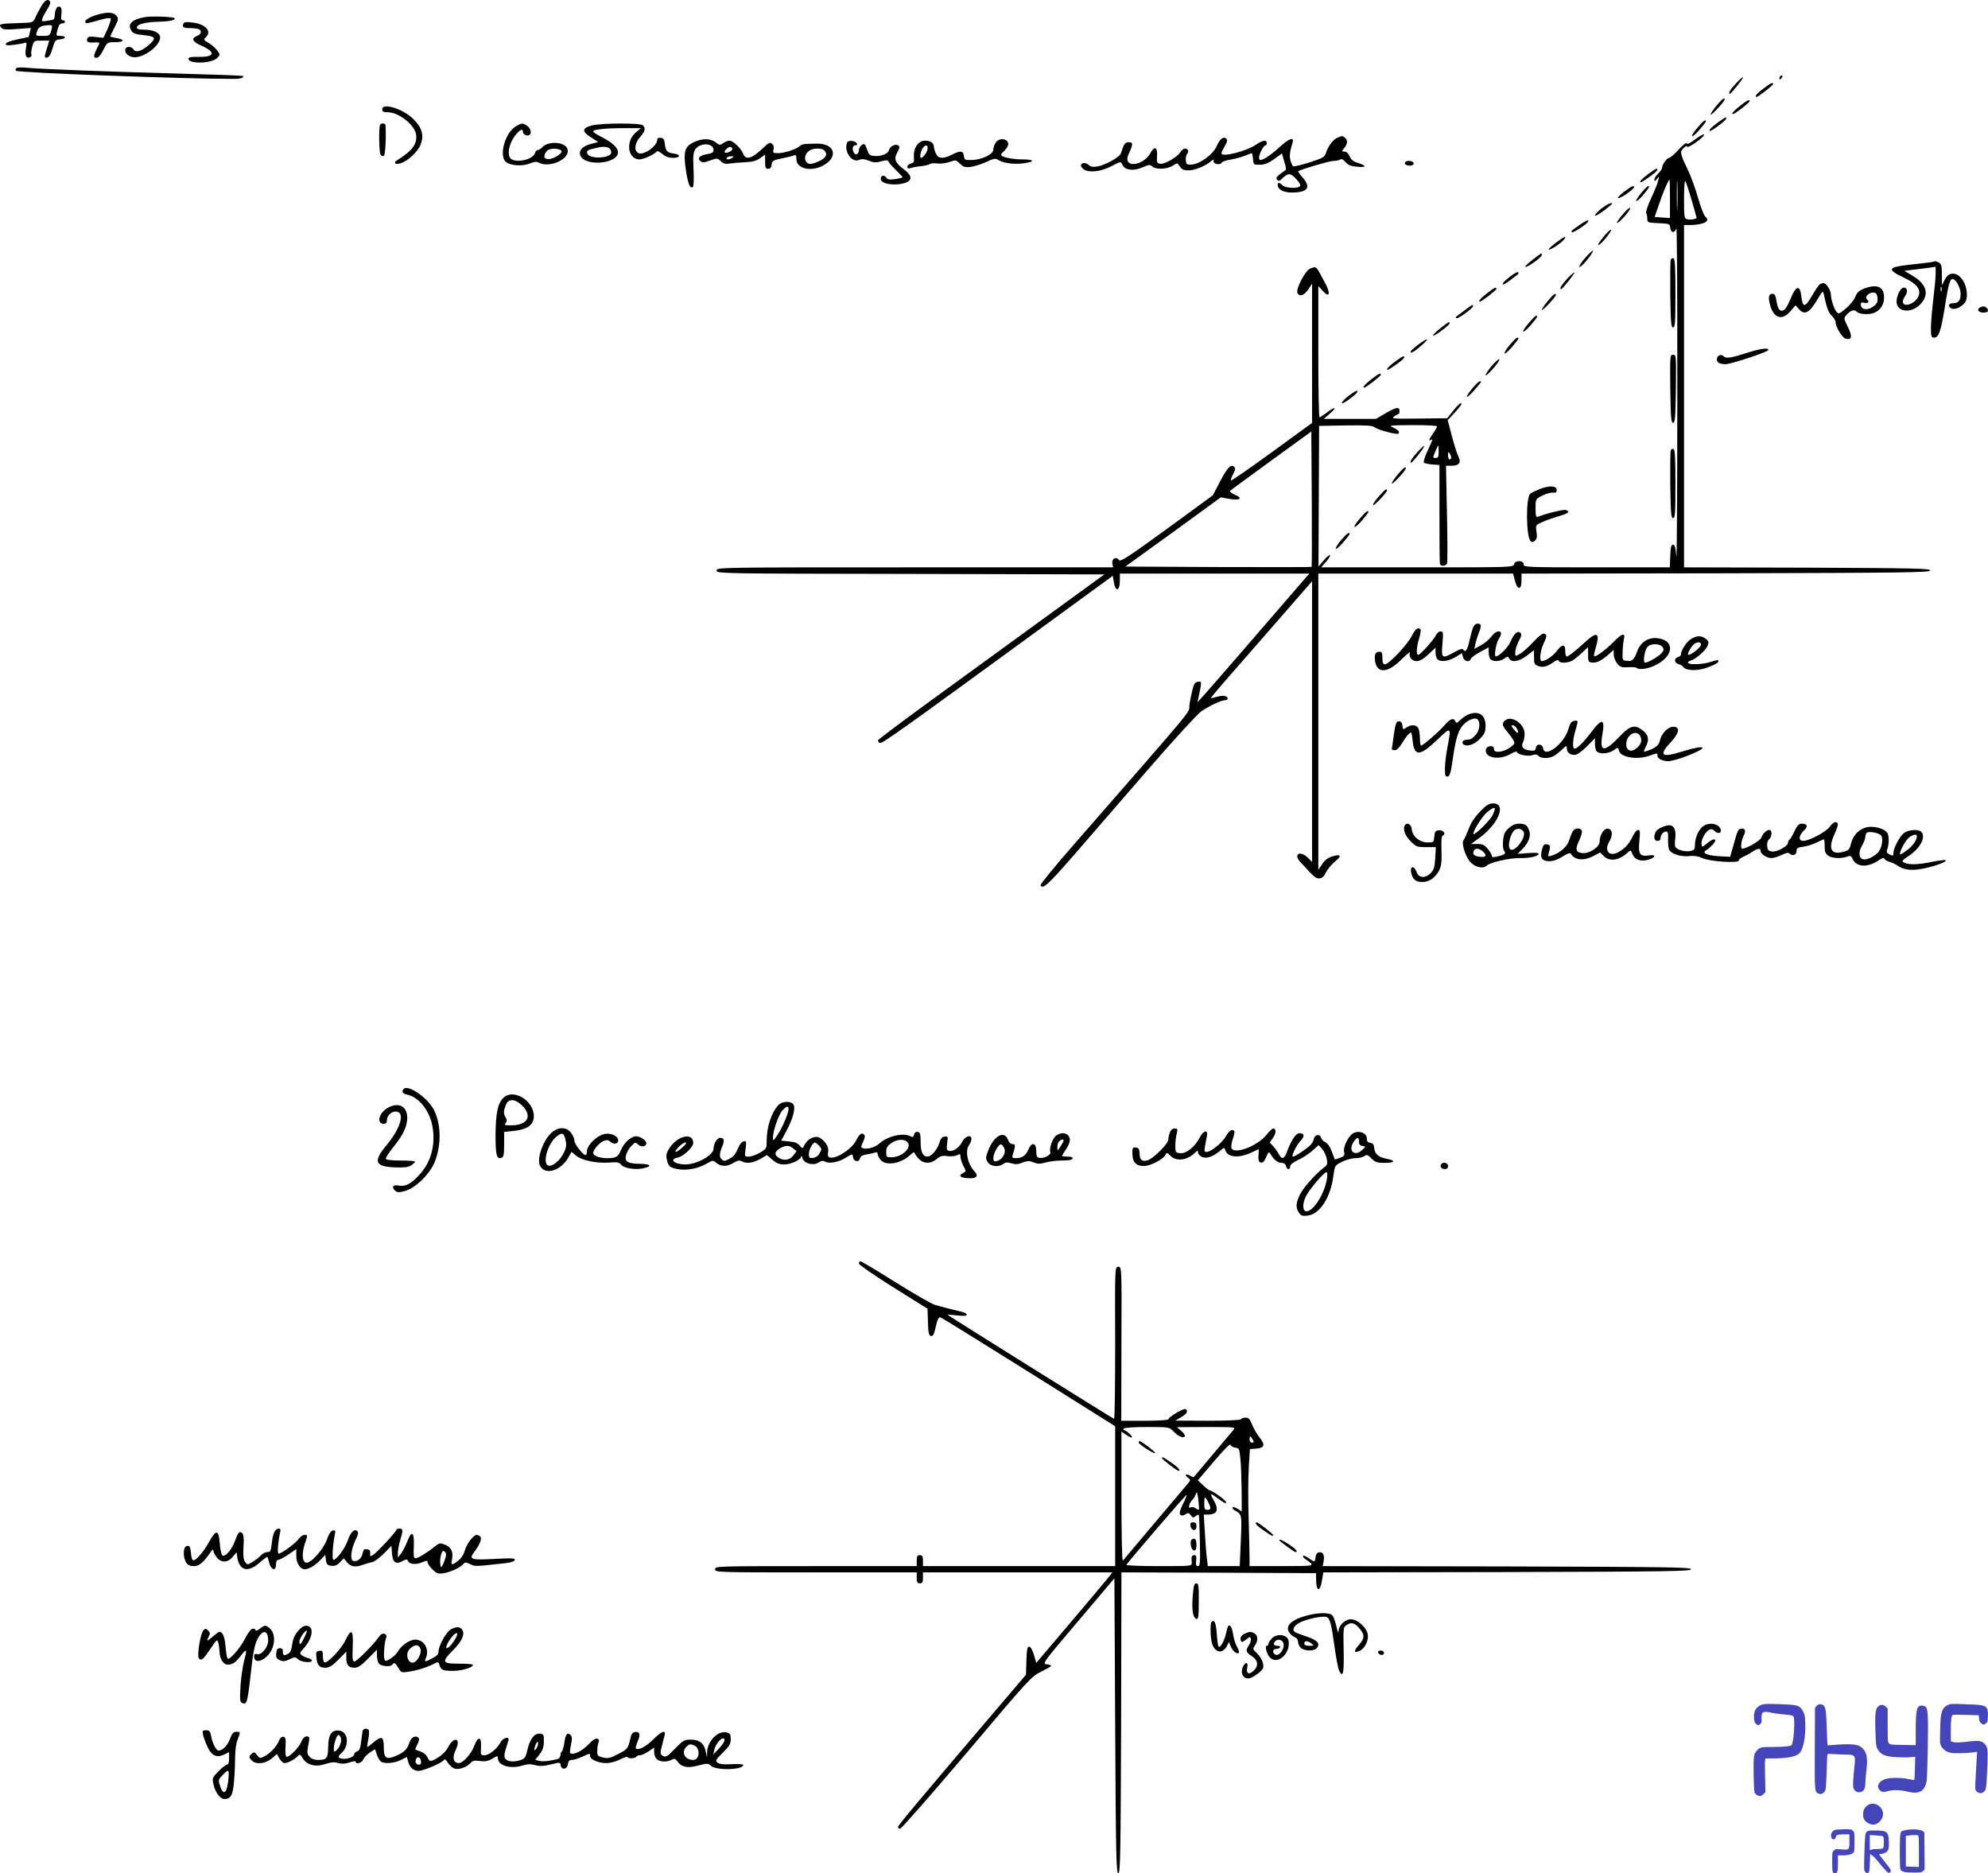 <svg xmlns="http://www.w3.org/2000/svg" version="1.0" width="1272.1pt" height="1198.486pt" viewBox="0 0 1272.1 1198.486" preserveAspectRatio="xMidYMid meet">
<g transform="translate(-53.407,1260.986) scale(0.1,-0.1)" fill="#000000" stroke="none">
<path d="M797 12568 c-14 -24 -31 -56 -38 -73 -14 -30 -14 -30 -109 -33 -115 -3 -127 -6 -109 -28 11 -14 27 -15 102 -10 l89 7 -7 -28 c-3 -15 -7 -29 -8 -30 -1 0 -33 -7 -71 -15 -40 -8 -71 -19 -74 -27 -4 -11 6 -13 51 -8 30 4 62 9 70 13 12 4 13 -2 7 -35 -8 -46 1 -67 25 -58 9 4 14 11 10 17 -3 5 -1 28 5 50 11 40 11 40 60 40 l49 0 -14 -47 c-19 -61 -19 -65 2 -61 11 2 23 22 33 58 15 51 18 55 48 58 40 4 42 22 3 22 -29 0 -29 0 -19 40 8 29 16 40 29 40 11 0 19 5 19 10 0 6 -6 10 -14 10 -11 0 -13 10 -9 39 3 24 1 41 -7 46 -17 11 -32 -9 -35 -45 -3 -38 -1 -36 -48 -43 -36 -6 -38 -5 -31 16 4 12 18 38 31 59 14 20 22 42 18 47 -13 22 -35 10 -58 -31z m67 -145 c-10 -42 -12 -43 -59 -43 -44 0 -44 0 -34 29 10 29 25 37 77 40 20 1 22 -2 16 -26z"/>
<path d="M1185 12523 c-53 -11 -105 -36 -105 -50 0 -17 2 -16 100 11 30 9 57 13 62 8 4 -4 -5 -33 -19 -66 l-27 -58 -48 5 c-38 5 -50 3 -55 -9 -8 -22 3 -28 42 -26 19 2 35 0 35 -3 0 -3 -9 -23 -20 -44 -10 -21 -16 -41 -13 -45 16 -16 35 -2 58 44 25 50 25 50 75 50 60 0 66 17 10 26 -22 4 -40 8 -40 11 0 2 11 26 25 53 29 58 30 64 9 84 -15 15 -46 19 -89 9z"/>
<path d="M1459 12500 c-81 -14 -111 -45 -85 -86 12 -18 28 -24 81 -29 76 -8 81 -19 30 -64 -45 -39 -84 -50 -97 -27 -11 19 -44 21 -51 4 -8 -22 12 -46 43 -53 66 -15 189 77 178 132 -5 25 -46 43 -100 43 -35 0 -48 4 -48 14 0 21 55 35 142 37 70 2 110 11 98 23 -10 9 -147 14 -191 6z"/>
<path d="M1707 12457 c-8 -21 1 -27 44 -27 20 0 44 -3 53 -6 24 -9 19 -33 -9 -44 -39 -15 -30 -37 25 -61 97 -42 90 -75 -16 -73 -48 1 -64 -2 -64 -12 0 -35 147 -31 183 4 21 22 21 22 1 49 -12 16 -36 37 -55 48 -34 19 -34 21 -16 38 38 38 -6 84 -89 93 -40 5 -52 3 -57 -9z"/>
<path d="M636 12172 c-3 -6 -3 -13 1 -15 22 -13 1078 -52 1395 -52 42 0 68 9 57 19 -2 2 -186 9 -409 15 -448 12 -895 29 -981 38 -34 3 -59 1 -63 -5z"/>
<path d="M11927 12123 c-4 -3 -7 -11 -7 -17 0 -6 5 -5 12 2 6 6 9 14 7 17 -3 3 -9 2 -12 -2z"/>
<path d="M11641 12075 c-36 -39 -51 -65 -37 -65 8 0 88 101 84 106 -3 2 -24 -16 -47 -41z"/>
<path d="M11818 12043 c-42 -30 -60 -53 -43 -53 10 0 105 74 105 82 0 14 -14 8 -62 -29z"/>
<path d="M11518 11934 c-21 -25 -38 -51 -38 -57 0 -12 89 82 90 96 0 16 -17 3 -52 -39z"/>
<path d="M11670 11934 c-42 -33 -60 -54 -46 -54 11 0 106 74 106 82 0 14 -14 8 -60 -28z"/>
<path d="M2980 11911 c0 -15 7 -19 33 -19 71 0 171 -77 183 -140 11 -60 -23 -108 -122 -168 -24 -15 -12 -28 19 -20 46 11 114 73 133 121 22 60 9 108 -47 163 -64 65 -199 107 -199 63z"/>
<path d="M11529 11828 c-45 -33 -61 -49 -54 -56 6 -6 105 68 105 79 0 13 -1 12 -51 -23z"/>
<path d="M11398 11795 c-54 -62 -47 -80 7 -20 24 28 44 53 45 58 0 16 -17 4 -52 -38z"/>
<path d="M2967 11813 c-10 -9 -8 -176 2 -192 5 -7 14 -12 21 -9 9 3 16 111 11 196 -1 13 -23 17 -34 5z"/>
<path d="M3834 11801 c-68 -41 -108 -186 -64 -226 28 -25 106 -31 154 -11 27 11 43 13 56 6 70 -38 202 22 186 84 -12 50 -128 57 -166 10 -7 -7 -18 -14 -25 -14 -7 0 -15 -9 -18 -20 -10 -37 -104 -63 -148 -40 -37 20 -19 110 34 168 23 25 37 28 37 8 0 -16 27 -29 41 -20 17 10 9 43 -13 58 -29 20 -36 20 -74 -3z m293 -158 c6 -17 -57 -54 -87 -51 -19 2 -24 8 -22 23 2 11 11 26 20 33 20 16 84 12 89 -5z"/>
<path d="M4320 11807 c-62 -17 -64 -39 -4 -76 l46 -30 -46 -12 c-57 -14 -84 -46 -66 -79 35 -65 230 -48 238 21 4 31 -33 66 -109 105 -27 13 -49 28 -49 33 0 13 80 21 199 21 l106 0 -27 -23 c-34 -29 -48 -58 -48 -101 0 -43 29 -76 65 -76 28 0 99 33 110 50 4 6 18 1 37 -15 21 -18 41 -25 70 -25 48 0 49 23 0 28 -38 4 -49 17 -54 62 -2 27 -8 36 -25 38 -15 2 -23 -2 -23 -11 0 -42 -88 -104 -122 -86 -28 15 -23 63 12 102 32 37 37 56 18 75 -16 16 -266 15 -328 -1z m125 -173 c0 -37 -138 -44 -152 -8 -8 20 -2 24 59 38 59 15 93 4 93 -30z"/>
<path d="M11377 11715 c-30 -23 -47 -30 -50 -22 -2 7 -24 -10 -51 -40 -27 -29 -54 -53 -61 -53 -14 0 -45 -42 -45 -63 0 -7 -11 -24 -25 -37 -14 -13 -25 -31 -25 -39 1 -13 4 -12 17 4 15 19 15 19 8 -10 -3 -16 -24 -68 -46 -114 -21 -46 -35 -88 -31 -95 4 -6 7 -22 7 -36 0 -24 3 -25 72 -28 70 -3 72 -4 75 -30 4 -34 30 -36 39 -2 4 14 7 -470 6 -1075 0 -605 -3 -1066 -6 -1025 -5 57 -10 75 -21 75 -12 0 -16 -16 -18 -72 l-3 -73 -468 0 c-440 0 -469 1 -467 18 2 27 -54 30 -61 3 -5 -21 -6 -21 -620 -21 l-615 0 32 36 c17 20 28 39 25 42 -3 4 -22 -11 -40 -33 l-34 -40 2 450 2 450 169 3 c130 2 173 -1 185 -11 20 -17 139 -49 152 -42 14 9 0 25 -35 41 -28 12 -15 13 127 14 86 0 157 -3 157 -8 0 -4 -11 -24 -25 -44 -27 -39 -31 -53 -15 -43 15 9 13 4 -21 -70 -18 -38 -28 -70 -23 -75 5 -5 29 -10 54 -12 l45 -3 0 -310 c0 -170 1 -316 3 -322 3 -19 39 -16 46 3 3 9 3 153 -1 320 l-6 304 35 0 c48 0 64 20 45 57 -8 15 -27 75 -42 131 l-27 104 34 36 c50 54 62 72 49 72 -6 0 -28 -22 -48 -48 l-38 -48 -180 -2 c-163 -2 -178 -1 -161 13 11 8 23 15 28 15 4 0 8 9 8 20 0 29 -23 25 -91 -15 l-60 -35 -167 0 -167 0 40 35 c49 42 33 46 -21 5 -21 -16 -42 -30 -46 -30 -5 0 -8 189 -8 420 l0 420 29 -32 c43 -48 51 -16 14 52 -61 114 -53 107 -96 91 -30 -12 -91 -128 -81 -154 11 -28 42 -19 69 20 l25 38 0 -446 0 -445 -257 -187 c-141 -103 -259 -184 -262 -181 -3 2 3 20 14 40 14 27 16 37 6 47 -20 20 -43 -4 -91 -96 l-45 -86 -294 -215 c-255 -185 -297 -212 -307 -199 -17 25 -47 9 -42 -22 l5 -25 -1268 0 c-1262 0 -1269 0 -1269 -20 0 -20 8 -20 1241 -22 l1240 -3 -388 -282 c-213 -155 -538 -391 -722 -525 -184 -134 -336 -248 -338 -254 -2 -6 3 -14 11 -17 15 -6 93 49 1081 770 l410 299 6 -38 c10 -68 39 -63 39 8 l0 44 607 0 606 0 -20 -22 c-11 -13 -154 -178 -318 -368 -164 -190 -316 -365 -338 -389 l-40 -44 7 34 c21 98 21 101 -4 97 -19 -2 -26 -13 -36 -53 -7 -27 -16 -72 -19 -98 -5 -53 62 28 -739 -890 -120 -137 -215 -254 -213 -260 10 -32 50 4 219 199 101 116 314 362 473 546 160 185 310 348 335 366 52 36 127 71 153 72 9 0 17 5 17 10 0 18 -30 23 -68 12 -20 -6 -37 -10 -39 -8 -2 2 48 61 110 132 62 71 209 238 325 372 l212 243 0 -897 0 -898 -28 27 c-48 47 -93 23 -49 -26 89 -98 99 -107 122 -107 18 0 30 10 44 39 11 21 37 52 58 69 45 36 38 50 -17 33 -27 -8 -48 -23 -65 -49 l-25 -37 0 948 0 947 623 0 623 0 12 -45 c16 -62 42 -62 42 0 l0 45 1308 2 c1154 3 1307 5 1307 18 0 13 -95 15 -787 18 l-788 2 0 1095 0 1095 33 0 c91 0 140 25 104 53 -9 7 -29 59 -46 117 -16 58 -47 144 -70 191 -47 98 -49 109 -21 134 12 11 20 14 20 6 0 -12 80 40 102 66 20 25 -9 13 -55 -22z m-110 -432 c-1 -43 -3 -8 -3 77 0 85 2 120 3 78 2 -43 2 -113 0 -155z m-47 55 l0 -123 -49 3 -49 4 28 81 c26 78 60 157 67 157 2 0 3 -55 3 -122z m139 -9 c17 -59 31 -109 31 -112 0 -9 -40 -15 -60 -10 -19 5 -20 14 -20 132 0 77 4 120 9 111 5 -8 23 -63 40 -121z m-2432 -2346 c-2 -2 -271 -2 -598 -1 l-594 3 306 221 305 222 53 -10 c70 -12 92 4 36 27 -21 9 -34 20 -29 25 5 5 124 92 264 194 l255 185 3 -431 c1 -237 1 -433 -1 -435z m813 737 c0 -33 -3 -40 -19 -40 -19 0 -19 1 -3 40 9 22 18 40 20 40 1 0 2 -18 2 -40z m80 -37 c0 -7 -4 -13 -10 -13 -5 0 -10 12 -10 28 0 21 2 24 10 12 5 -8 10 -21 10 -27z"/>
<path d="M9094 11730 c-28 -11 -60 -53 -74 -95 -10 -31 -17 -35 -106 -64 -53 -17 -100 -28 -105 -25 -5 3 -12 19 -17 37 -8 29 -5 54 13 115 12 39 -23 26 -85 -31 -31 -29 -72 -60 -91 -70 -32 -15 -34 -15 -38 1 -4 18 27 82 41 82 4 0 8 7 8 15 0 22 -26 18 -68 -10 -64 -44 -222 -83 -222 -56 0 6 10 26 21 46 16 26 19 39 11 47 -18 18 -42 0 -62 -46 -23 -54 -109 -117 -162 -119 -29 -2 -33 1 -36 26 -2 16 2 34 8 42 7 8 9 19 5 25 -11 17 -32 11 -49 -15 -21 -32 -100 -77 -128 -73 -21 3 -23 8 -20 51 4 57 -18 65 -43 17 -30 -59 -123 -92 -144 -52 -6 12 -4 29 10 57 24 53 24 65 -5 65 -23 0 -30 -10 -50 -72 -7 -23 -100 -75 -149 -83 -29 -5 -43 -3 -57 10 -21 19 -54 13 -48 -8 15 -45 110 -45 197 1 57 30 57 30 67 8 15 -35 71 -43 128 -17 42 18 49 19 63 6 21 -21 92 -19 130 4 31 20 31 20 47 -5 13 -19 25 -24 57 -24 39 0 107 28 142 58 15 14 17 14 17 -1 0 -19 46 -24 52 -7 2 6 28 14 58 19 30 5 72 17 92 25 21 9 39 16 42 16 3 0 6 -17 8 -37 3 -37 4 -38 44 -37 31 0 55 10 91 36 l50 36 15 -52 c13 -40 14 -53 4 -58 -7 -4 -24 -16 -37 -27 -19 -15 -21 -22 -12 -32 9 -9 15 -8 28 5 41 41 56 41 93 1 22 -24 31 -40 24 -47 -16 -16 -91 -12 -111 6 -21 20 -31 20 -31 3 0 -30 38 -50 94 -49 99 1 121 33 65 97 -18 20 -30 37 -28 39 13 11 199 66 224 66 17 0 36 4 44 9 10 6 20 1 35 -16 17 -20 34 -27 77 -30 60 -6 59 7 -2 26 -26 8 -41 21 -49 41 -8 19 -20 30 -33 30 -18 0 -19 2 -5 18 24 28 28 50 12 67 -17 17 -20 17 -50 5z"/>
<path d="M4973 11700 c-58 -28 -67 -60 -50 -179 14 -90 26 -119 45 -108 5 4 7 52 4 111 -4 86 -2 110 11 130 30 45 117 42 117 -4 0 -15 -9 -21 -40 -26 -49 -8 -67 -26 -44 -45 13 -11 23 -10 62 4 45 16 47 16 69 -5 17 -16 30 -19 60 -14 21 3 65 7 98 8 44 2 69 9 93 26 l32 23 0 -45 c0 -39 3 -46 19 -46 14 0 21 8 23 27 3 24 9 28 63 39 33 7 68 15 78 19 14 6 17 2 17 -23 0 -62 96 -84 175 -39 96 54 70 139 -42 138 -89 -1 -98 -3 -113 -17 -23 -20 -97 -44 -137 -44 -32 0 -35 2 -29 24 4 15 0 28 -10 36 -13 11 -22 7 -57 -27 -72 -69 -111 -80 -128 -36 -13 34 -64 83 -87 83 -10 0 -28 -7 -40 -16 -21 -14 -24 -14 -48 5 -34 26 -86 27 -141 1z m247 -44 c0 -13 -39 -30 -48 -21 -8 7 20 35 34 35 8 0 14 -6 14 -14z m588 -8 c24 -24 13 -48 -30 -68 -55 -25 -75 -25 -88 0 -12 23 0 53 28 69 24 14 75 14 90 -1z m-588 -48 c-20 -13 -43 -13 -35 0 3 6 16 10 28 10 18 0 19 -2 7 -10z"/>
<path d="M6906 11698 c-9 -12 -16 -33 -16 -46 0 -30 -75 -65 -140 -66 -42 -1 -45 1 -48 27 -4 33 -23 35 -77 7 -55 -28 -87 -26 -102 7 -7 15 -13 34 -13 43 0 25 -21 40 -57 40 -43 0 -75 -47 -71 -103 3 -32 0 -39 -19 -43 -13 -4 -23 -13 -23 -21 0 -11 6 -13 23 -8 12 4 42 10 67 12 25 3 50 9 56 14 5 4 26 6 45 3 19 -3 53 1 77 9 42 15 44 14 68 -10 22 -21 32 -25 68 -21 24 3 69 17 100 31 51 24 60 25 79 13 32 -20 98 -29 161 -21 75 10 71 25 -6 25 -67 0 -138 15 -138 29 0 5 7 14 16 21 8 8 20 22 25 32 23 44 -46 67 -75 26z m-436 -36 c0 -21 -27 -62 -42 -62 -12 0 -2 48 14 67 15 18 28 16 28 -5z"/>
<path d="M5954 11697 c-21 -57 31 -131 78 -110 16 7 33 6 61 -5 31 -13 47 -14 80 -4 32 8 43 8 46 -1 2 -7 23 -31 47 -54 24 -24 44 -45 44 -47 0 -3 -21 -8 -47 -12 -38 -5 -49 -4 -59 11 -14 18 -34 13 -34 -10 0 -33 93 -47 159 -24 44 15 41 46 -8 83 -59 43 -69 68 -45 111 16 31 17 37 5 45 -19 11 -52 -6 -58 -30 -6 -24 -52 -42 -94 -38 -28 2 -36 9 -44 35 -6 18 -14 35 -18 39 -10 10 -37 -16 -37 -37 0 -24 -20 -35 -31 -18 -14 22 -10 49 7 49 26 0 9 25 -19 28 -17 2 -29 -2 -33 -11z"/>
<path d="M9527 11574 c-11 -12 3 -24 29 -24 15 0 24 6 24 15 0 15 -40 21 -53 9z"/>
<path d="M11078 11494 c-27 -20 -48 -40 -48 -45 0 -11 9 -6 68 36 39 28 52 45 35 45 -5 0 -29 -17 -55 -36z"/>
<path d="M10926 11383 c-27 -21 -44 -39 -38 -41 13 -4 102 57 102 70 0 14 -14 8 -64 -29z"/>
<path d="M11035 11374 c-45 -55 -40 -71 7 -19 40 46 52 65 40 65 -5 0 -26 -20 -47 -46z"/>
<path d="M10783 11277 c-23 -18 -42 -38 -43 -45 0 -7 25 6 55 29 30 23 55 43 55 45 0 12 -30 -1 -67 -29z"/>
<path d="M10916 11236 c-20 -23 -36 -47 -36 -51 0 -11 47 33 72 68 31 44 3 31 -36 -17z"/>
<path d="M10639 11169 c-56 -40 -53 -38 -46 -45 6 -6 92 49 102 66 12 19 -12 10 -56 -21z"/>
<path d="M10796 11096 c-37 -45 -48 -68 -21 -46 28 23 77 90 67 90 -6 0 -27 -20 -46 -44z"/>
<path d="M10492 11058 c-30 -22 -51 -42 -48 -45 6 -7 79 41 97 63 24 30 2 21 -49 -18z"/>
<path d="M10681 10964 c-40 -46 -56 -79 -26 -54 26 21 78 91 72 96 -2 3 -23 -16 -46 -42z"/>
<path d="M10342 10949 c-29 -23 -51 -43 -48 -46 8 -9 105 60 106 75 0 16 2 17 -58 -29z"/>
<path d="M11225 10948 c-3 -7 -4 -108 -3 -223 3 -179 5 -210 18 -210 13 0 15 31 15 219 0 167 -3 220 -12 223 -7 3 -15 -1 -18 -9z"/>
<path d="M12895 10933 c-11 -2 -72 -9 -135 -16 -147 -16 -155 -30 -46 -82 85 -40 113 -75 97 -118 -12 -31 -48 -57 -78 -57 -28 0 -30 25 -7 58 18 26 12 52 -10 52 -20 0 -46 -51 -46 -89 0 -67 90 -79 149 -21 63 63 46 131 -47 186 l-52 31 53 7 c28 3 73 9 100 12 l47 7 0 -45 c0 -24 -7 -98 -15 -163 -8 -66 -15 -148 -15 -182 0 -57 2 -63 21 -63 29 0 43 42 68 196 23 150 34 186 54 178 22 -8 47 -60 47 -96 0 -39 -15 -58 -46 -58 -29 0 -38 -14 -19 -30 17 -14 52 -5 83 23 15 14 22 32 22 59 0 117 -99 185 -142 98 l-18 -35 0 67 c0 56 -3 69 -19 78 -11 5 -21 9 -23 9 -2 -1 -12 -3 -23 -6z m62 -185 c-3 -7 -5 -2 -5 12 0 14 2 19 5 13 2 -7 2 -19 0 -25z"/>
<path d="M10200 10843 c-43 -33 -60 -53 -45 -53 4 0 26 14 49 32 22 17 43 33 45 34 1 2 1 7 0 12 -2 5 -24 -6 -49 -25z"/>
<path d="M10561 10825 c-36 -39 -51 -65 -37 -65 8 0 88 101 84 106 -3 2 -24 -16 -47 -41z"/>
<path d="M12182 10793 c-6 -2 -31 -36 -53 -75 -46 -79 -60 -79 -69 0 -8 69 -34 65 -65 -12 -13 -33 -31 -66 -39 -74 -22 -22 -44 -7 -51 35 -10 56 -13 63 -30 63 -23 0 -28 -22 -15 -69 23 -88 78 -105 131 -42 l33 38 21 -25 c35 -40 66 -25 114 55 39 65 40 66 46 37 18 -84 29 -115 51 -135 13 -12 24 -31 24 -42 0 -28 41 -96 62 -103 43 -13 48 13 13 81 -23 47 -23 50 -7 68 29 33 51 40 68 22 18 -18 85 -20 117 -4 37 19 57 52 57 96 0 68 -44 88 -127 57 -32 -13 -45 -24 -57 -53 -8 -21 -35 -54 -61 -75 -44 -37 -47 -37 -60 -20 -16 21 -35 79 -35 107 0 31 -31 78 -50 76 -3 0 -11 -3 -18 -6z m366 -89 c2 -25 -3 -37 -24 -53 -35 -28 -78 -25 -82 5 -3 18 1 21 22 17 27 -6 34 5 15 24 -15 15 18 45 45 41 15 -2 22 -11 24 -34z"/>
<path d="M10050 10734 c-42 -33 -60 -54 -46 -54 11 0 106 74 106 82 0 14 -14 8 -60 -28z"/>
<path d="M10438 10684 c-21 -25 -38 -51 -38 -57 0 -12 89 82 90 96 0 16 -17 3 -52 -39z"/>
<path d="M9904 10623 c-27 -20 -51 -38 -53 -40 -2 -2 -2 -6 2 -9 7 -8 107 64 107 77 0 14 -3 12 -56 -28z"/>
<path d="M13201 10641 c-19 -12 -5 -31 23 -31 29 0 39 10 25 27 -13 15 -28 16 -48 4z"/>
<path d="M10318 10545 c-54 -62 -47 -80 7 -20 24 28 44 53 45 58 1 16 -17 4 -52 -38z"/>
<path d="M9750 10509 c-28 -22 -49 -43 -46 -46 7 -7 106 66 106 78 0 14 -5 12 -60 -32z"/>
<path d="M10197 10406 c-52 -63 -46 -81 8 -21 24 28 44 53 45 58 1 17 -18 4 -53 -37z"/>
<path d="M9608 10404 c-27 -20 -48 -40 -48 -45 0 -14 28 3 75 45 52 46 34 46 -27 0z"/>
<path d="M11705 10350 c-100 -32 -126 -35 -142 -19 -16 16 -43 4 -43 -20 0 -21 18 -31 56 -31 35 0 274 79 274 91 0 16 -52 9 -145 -21z"/>
<path d="M11222 10123 c3 -186 5 -218 18 -218 13 0 15 32 18 218 2 213 2 217 -18 217 -20 0 -20 -4 -18 -217z"/>
<path d="M9458 10294 c-27 -20 -48 -40 -48 -45 0 -11 9 -6 68 36 39 28 52 45 35 45 -5 0 -29 -17 -55 -36z"/>
<path d="M10077 10266 c-20 -25 -37 -50 -37 -57 0 -12 65 57 83 88 18 30 -11 10 -46 -31z"/>
<path d="M9310 10184 c-42 -33 -60 -54 -46 -54 11 0 106 74 106 82 0 14 -14 8 -60 -28z"/>
<path d="M9956 10126 c-52 -64 -45 -76 9 -16 25 28 45 53 45 55 0 16 -22 -1 -54 -39z"/>
<path d="M9163 10077 c-23 -18 -42 -38 -43 -45 0 -7 23 4 50 25 46 34 62 54 43 52 -5 0 -27 -15 -50 -32z"/>
<path d="M9601 9714 c-36 -41 -49 -64 -37 -64 9 0 88 101 83 106 -2 3 -23 -16 -46 -42z"/>
<path d="M11225 9728 c-3 -7 -4 -108 -3 -223 3 -179 5 -210 18 -210 13 0 15 31 15 219 0 167 -3 220 -12 223 -7 3 -15 -1 -18 -9z"/>
<path d="M9478 9574 c-21 -25 -38 -51 -38 -57 1 -13 89 82 90 96 0 16 -17 3 -52 -39z"/>
<path d="M10387 9481 c-27 -11 -54 -24 -61 -30 -29 -24 -27 -274 2 -303 8 -8 15 -8 28 3 12 10 15 23 10 57 -6 43 -6 43 37 62 23 10 70 27 104 37 64 18 76 29 47 40 -13 5 -122 -21 -178 -43 -13 -5 -16 4 -16 54 0 60 0 60 45 82 24 12 55 20 67 18 17 -2 23 2 23 17 0 28 -46 30 -108 6z"/>
<path d="M9358 9435 c-21 -23 -38 -48 -38 -56 0 -14 89 79 90 94 0 15 -16 3 -52 -38z"/>
<path d="M9238 9295 c-54 -62 -47 -80 7 -20 24 28 44 53 45 58 1 16 -17 4 -52 -38z"/>
<path d="M9117 9156 c-52 -63 -46 -81 8 -21 24 28 44 53 45 58 1 17 -18 4 -53 -37z"/>
<path d="M9959 8593 c-5 -15 -15 -50 -21 -78 -12 -59 -27 -83 -39 -63 -7 10 -19 7 -58 -14 -80 -45 -85 -42 -77 52 6 74 5 80 -12 80 -10 0 -24 -11 -30 -25 -14 -29 -100 -125 -113 -125 -14 0 -11 51 6 105 8 27 12 52 9 57 -12 20 -34 4 -55 -39 -27 -55 -147 -183 -172 -183 -13 0 -17 9 -17 40 0 34 -3 40 -20 40 -26 0 -34 -21 -26 -65 15 -77 83 -70 169 17 33 32 57 52 53 43 -10 -27 12 -55 43 -55 19 0 43 13 75 43 l46 43 0 -31 c0 -17 5 -36 12 -43 19 -19 68 -14 114 13 l43 26 7 -26 c7 -28 41 -35 50 -10 3 8 30 28 60 44 l54 29 0 -32 c0 -18 5 -37 12 -44 17 -17 59 -15 87 4 22 16 24 16 33 0 15 -27 62 -19 112 19 l46 35 0 -45 c0 -40 3 -47 26 -56 31 -11 57 -5 98 24 21 15 31 17 34 9 5 -17 64 -15 92 4 14 10 41 32 61 51 l35 33 0 -47 c-1 -38 3 -48 17 -51 32 -6 61 6 105 43 l42 37 0 -30 c0 -16 10 -41 21 -56 19 -24 28 -27 70 -25 27 2 52 0 55 -4 15 -15 77 -6 123 18 118 59 123 160 9 172 -57 6 -107 -26 -128 -85 -20 -54 -31 -64 -66 -60 -28 3 -29 5 -27 53 0 28 4 65 8 83 11 47 -11 42 -70 -19 -50 -50 -112 -95 -120 -87 -3 3 2 28 11 57 27 94 7 103 -69 33 -62 -57 -106 -92 -118 -92 -5 0 -9 16 -9 35 0 46 -20 46 -54 0 -26 -33 -72 -65 -96 -65 -17 0 -11 62 10 109 24 52 24 60 5 67 -9 4 -34 -15 -69 -53 -30 -32 -68 -66 -85 -76 -31 -18 -31 -18 -31 10 0 15 10 47 22 70 18 33 20 45 11 54 -17 17 -41 -5 -64 -57 -15 -37 -73 -94 -94 -94 -12 0 3 89 20 113 37 53 -8 67 -47 15 -14 -18 -44 -44 -68 -57 l-42 -23 7 33 c4 19 14 49 21 68 19 46 18 61 -6 61 -13 0 -24 -10 -31 -27z m1215 -125 c8 -13 6 -22 -9 -38 -20 -22 -86 -60 -104 -60 -16 0 -4 80 15 101 22 24 82 23 98 -3z"/>
<path d="M11354 8521 c-28 -17 -64 -73 -64 -99 0 -6 -9 -14 -21 -17 -25 -8 -21 -38 6 -44 11 -2 24 -10 30 -18 19 -26 94 -27 157 -3 54 20 76 35 66 46 -3 2 -24 -3 -48 -11 -47 -16 -136 -20 -144 -6 -3 5 4 11 17 15 32 8 97 65 108 95 9 21 7 29 -11 43 -28 23 -57 23 -96 -1z m64 -38 c-3 -17 -62 -63 -80 -63 -10 0 7 37 30 63 20 23 55 23 50 0z"/>
<path d="M9930 8039 c-14 -6 -37 -21 -51 -35 -22 -21 -27 -23 -32 -10 -10 26 -33 18 -67 -21 -35 -42 -140 -133 -152 -133 -5 0 -8 21 -8 46 0 25 -5 54 -10 65 -13 23 -47 25 -77 4 -21 -14 -22 -14 -25 12 -2 20 -9 28 -22 28 -17 0 -22 -12 -33 -85 -6 -47 -12 -88 -13 -92 0 -5 9 -8 20 -8 12 0 28 16 45 44 14 23 33 51 44 60 17 16 18 14 24 -41 11 -105 45 -104 159 5 89 85 90 85 63 -55 -8 -43 -15 -102 -15 -131 0 -46 3 -53 18 -50 14 3 20 25 34 123 18 126 36 181 72 214 31 29 71 42 85 28 20 -20 13 -72 -14 -101 -23 -24 -29 -28 -64 -30 -21 -2 -25 -25 -7 -32 28 -11 69 6 103 42 27 29 33 43 33 80 0 71 -43 99 -110 73z"/>
<path d="M10162 7998 c-18 -18 -15 -34 17 -70 15 -18 33 -43 40 -55 10 -20 7 -25 -26 -48 -45 -30 -102 -34 -99 -7 2 27 -48 23 -52 -5 -8 -52 84 -69 156 -28 23 13 42 20 42 15 0 -16 69 -32 98 -22 20 7 31 6 40 -4 15 -17 65 -18 95 -3 12 6 37 25 55 42 28 27 32 29 32 11 0 -27 19 -44 49 -44 16 0 42 18 78 53 l53 54 0 -37 c0 -20 5 -41 12 -48 19 -19 77 -14 108 8 28 20 28 20 34 -4 11 -42 116 -59 195 -31 53 18 51 18 51 0 0 -19 31 -35 70 -35 17 0 68 14 113 31 154 59 134 80 -28 30 -130 -41 -149 -24 -70 60 55 59 62 99 16 99 -34 0 -76 -43 -86 -90 -7 -30 -31 -48 -83 -65 -23 -7 -23 -6 -8 24 24 46 20 76 -15 105 -51 43 -83 36 -148 -33 -101 -107 -133 -105 -114 6 19 107 -1 112 -72 17 -49 -65 -89 -104 -106 -104 -14 0 -11 62 6 116 19 64 19 66 -7 62 -18 -2 -26 -14 -38 -53 -28 -95 -152 -189 -162 -122 -4 29 -42 31 -46 2 -2 -17 -9 -20 -37 -17 -44 5 -60 24 -46 51 6 11 11 36 11 56 0 66 -88 123 -128 83z m78 -49 c18 -33 7 -38 -18 -7 -18 22 -20 28 -8 28 8 0 20 -9 26 -21z m790 -49 c14 -27 5 -55 -27 -80 -32 -25 -63 -12 -63 28 0 61 65 98 90 52z"/>
<path d="M10004 7417 c-34 -36 -59 -73 -73 -113 -13 -32 -27 -64 -32 -70 -16 -20 16 -116 50 -146 33 -29 78 -37 99 -16 21 21 145 49 212 48 66 -1 120 12 120 29 0 5 -30 6 -67 3 l-68 -5 29 29 c42 42 58 86 45 121 -13 35 -25 43 -66 43 -22 0 -43 -9 -64 -28 -26 -23 -33 -38 -37 -80 -3 -32 0 -57 7 -66 14 -17 5 -25 -45 -36 -25 -6 -34 -5 -34 5 0 8 -12 27 -26 44 -21 25 -33 31 -66 31 l-41 0 56 41 c123 91 172 219 85 219 -25 0 -43 -11 -84 -53z m96 18 c0 -3 -6 -20 -14 -38 -13 -32 -114 -132 -123 -123 -10 9 52 108 84 137 31 27 53 37 53 24z m183 -146 c20 -32 -53 -132 -83 -114 -25 15 1 115 32 128 21 9 40 3 51 -14z m-261 -126 c29 -26 22 -39 -17 -35 -38 5 -50 15 -41 37 7 20 35 19 58 -2z"/>
<path d="M12241 7319 c-24 -33 -131 -89 -168 -89 -32 0 -30 34 3 65 29 27 25 45 -12 45 -19 0 -29 -10 -47 -47 -12 -27 -26 -51 -32 -55 -5 -4 -10 -13 -10 -20 0 -21 -67 -59 -100 -56 -25 3 -30 8 -33 34 -2 19 3 36 12 44 20 16 21 60 2 60 -18 0 -43 -24 -51 -49 -6 -19 -96 -71 -122 -71 -13 0 -8 49 8 82 16 31 11 50 -13 46 -23 -3 -24 -5 -55 -117 l-18 -63 -73 4 c-78 5 -111 21 -79 39 22 13 57 50 57 61 0 15 -22 8 -54 -19 -30 -25 -31 -25 -34 -5 -4 27 23 78 47 92 15 7 23 6 35 -5 30 -31 59 -6 30 26 -21 23 -71 25 -100 4 -29 -19 -54 -75 -54 -118 0 -29 -4 -36 -25 -41 -28 -7 -73 1 -94 18 -10 7 -12 24 -7 62 6 54 -8 84 -38 84 -28 0 -77 -23 -86 -40 -17 -32 -12 -60 10 -60 13 0 20 7 20 18 0 21 18 42 37 42 10 0 13 -15 11 -54 -1 -32 3 -60 11 -69 19 -24 78 -40 127 -34 30 3 56 -1 81 -13 46 -22 233 -34 233 -16 0 6 12 17 28 24 15 6 41 20 57 31 36 24 55 26 55 7 0 -20 39 -46 70 -46 14 0 43 9 65 20 26 13 42 17 49 10 19 -19 46 -11 46 14 0 20 6 24 45 29 25 4 63 16 85 27 21 11 42 20 45 20 3 0 5 -20 5 -44 0 -35 5 -48 22 -60 25 -18 84 -21 121 -7 21 8 26 6 36 -15 23 -52 96 -56 164 -10 26 18 37 21 40 11 3 -7 17 -15 32 -19 15 -4 39 -15 54 -26 39 -27 91 -32 168 -16 77 16 154 46 136 53 -6 2 -45 -3 -87 -11 -88 -19 -149 -20 -177 -5 -18 9 -16 13 28 42 76 51 113 123 81 155 -19 19 -82 14 -111 -8 -28 -23 -67 -96 -67 -127 0 -19 -3 -20 -24 -10 -20 10 -22 15 -15 35 10 27 12 73 3 97 -10 25 -58 45 -108 45 -60 0 -111 -43 -127 -106 -10 -39 -15 -45 -50 -54 -80 -22 -99 21 -54 118 14 30 22 58 19 63 -10 17 -30 9 -53 -22z m327 -51 c19 -16 10 -82 -15 -110 -25 -28 -70 -50 -95 -46 -30 4 -34 48 -8 90 11 18 20 43 20 55 0 12 6 24 13 27 17 7 67 -2 85 -16z m232 -8 c0 -25 -27 -64 -64 -90 -22 -17 -41 -28 -43 -26 -9 9 32 88 55 106 26 21 52 26 52 10z"/>
<path d="M9527 7334 c-20 -20 -5 -68 32 -105 37 -37 42 -39 101 -39 l62 0 -4 -70 c-3 -56 -8 -74 -28 -95 -34 -36 -78 -34 -91 5 -15 43 -44 41 -35 -2 9 -44 27 -60 70 -61 44 -1 84 26 109 74 14 27 17 53 15 126 -2 67 0 94 9 98 23 8 2 36 -26 33 -22 -3 -26 -8 -29 -40 -3 -37 -4 -38 -42 -38 -51 0 -98 38 -102 83 -3 30 -25 47 -41 31z"/>
<path d="M10601 7296 c-6 -8 -17 -33 -24 -57 -13 -45 -60 -87 -116 -104 -22 -7 -23 -5 -17 16 13 44 11 54 -11 57 -18 3 -24 -4 -32 -34 -14 -52 -1 -74 47 -74 25 0 54 10 85 30 36 22 48 26 54 16 24 -40 82 -45 143 -13 l43 23 23 -23 c37 -37 97 -29 151 20 22 20 22 20 33 -7 13 -36 54 -51 103 -36 47 14 50 35 3 27 -58 -9 -70 8 -62 91 6 62 5 72 -8 72 -9 0 -25 -20 -36 -44 -23 -48 -50 -77 -94 -100 -56 -28 -88 12 -55 68 25 44 22 80 -8 84 -25 4 -53 -40 -53 -82 0 -35 -65 -79 -111 -74 -43 4 -47 24 -19 83 12 25 19 52 16 60 -7 19 -40 19 -55 1z"/>
<path d="M3117 5643 c-15 -14 -6 -31 21 -36 75 -15 144 -100 163 -202 21 -115 -7 -226 -78 -305 -57 -64 -94 -84 -139 -75 -37 7 -47 -12 -19 -35 12 -10 25 -10 63 1 68 19 162 113 191 193 40 109 37 237 -9 326 -40 77 -164 163 -193 133z"/>
<path d="M3755 5586 c-36 -36 -49 -98 -50 -238 0 -130 7 -157 39 -145 13 5 16 23 16 86 l0 79 65 7 c85 9 125 39 125 94 0 100 -132 179 -195 117z m121 -50 c67 -67 34 -126 -72 -126 -39 0 -45 2 -35 14 10 12 10 20 0 38 -14 25 -14 38 3 81 16 40 60 37 104 -7z"/>
<path d="M5513 5538 c-43 -48 -73 -139 -73 -225 0 -51 -1 -53 -43 -78 -24 -14 -56 -25 -71 -25 -28 0 -28 0 -21 51 6 46 5 51 -11 47 -11 -2 -25 -17 -32 -33 -23 -52 -28 -60 -61 -79 -25 -14 -34 -16 -46 -6 -19 16 -19 38 0 84 17 40 13 56 -14 56 -18 0 -41 -38 -41 -69 0 -41 -105 -100 -178 -101 -73 0 -110 32 -51 44 36 7 99 66 99 93 0 70 -101 48 -153 -34 -19 -30 -22 -44 -16 -71 10 -45 19 -53 71 -62 55 -11 130 4 182 34 41 24 41 24 65 5 30 -24 68 -24 109 1 25 15 37 18 52 10 31 -17 72 -11 119 15 l43 25 34 -30 c27 -23 44 -30 77 -30 44 0 106 30 108 52 1 7 4 2 8 -12 9 -34 69 -50 103 -28 18 12 29 13 42 6 27 -15 87 -4 134 26 41 25 41 25 44 3 4 -29 38 -36 45 -9 3 14 16 22 43 26 21 3 45 9 54 12 10 4 16 1 16 -9 0 -8 8 -25 18 -37 34 -42 131 -26 191 31 19 18 26 20 29 9 3 -8 15 -24 28 -37 30 -30 75 -30 111 1 24 20 37 24 70 19 22 -3 50 0 62 6 19 10 21 9 21 -11 1 -13 9 -39 19 -58 18 -34 18 -34 -2 -45 -32 -16 -21 -30 29 -33 56 -4 73 13 44 43 -45 48 -62 133 -35 169 8 11 15 28 15 39 0 32 -43 17 -62 -23 -18 -36 -61 -62 -86 -52 -10 4 -12 16 -7 49 6 42 5 44 -16 41 -17 -2 -26 -13 -34 -40 -12 -42 -51 -88 -76 -88 -30 0 -44 30 -44 94 0 51 -3 61 -18 64 -12 2 -20 -4 -24 -17 -4 -16 -9 -19 -23 -11 -47 25 -147 1 -200 -47 -25 -24 -80 -39 -105 -29 -13 5 -13 10 2 41 12 26 14 38 6 46 -15 15 -30 4 -52 -40 -28 -55 -132 -120 -169 -106 -10 4 -13 14 -9 34 7 32 -18 72 -55 92 -28 15 -75 -6 -94 -43 -15 -29 -15 -29 -33 -7 -12 15 -32 23 -67 26 l-51 5 33 62 c43 80 61 151 44 171 -19 23 -73 19 -97 -7z m67 -23 c0 -26 -39 -119 -70 -165 -28 -42 -30 -43 -30 -18 0 43 37 148 61 174 26 27 39 31 39 9z m764 -217 c22 -35 -39 -90 -101 -92 -37 -1 -38 0 -38 34 0 28 6 38 35 58 39 26 87 26 104 0z m-1442 -28 c-42 -39 -64 -39 -27 0 16 17 36 30 44 30 11 0 5 -10 -17 -30z m874 9 c17 -19 17 -23 3 -47 -9 -17 -25 -28 -42 -30 -24 -3 -27 0 -27 25 0 28 24 73 39 73 4 0 16 -9 27 -21z m-166 -17 l21 -17 -21 -28 c-24 -31 -63 -36 -97 -12 -27 19 -21 40 16 60 35 19 55 18 81 -3z"/>
<path d="M3012 5520 c-55 -33 -70 -100 -22 -100 14 0 20 7 20 23 0 31 32 59 62 55 55 -8 24 -109 -67 -218 -84 -102 -72 -133 55 -139 62 -2 86 1 105 13 14 9 25 20 25 24 0 4 -41 7 -92 7 -57 0 -93 4 -95 11 -2 6 20 40 48 75 64 79 88 131 89 187 0 76 -58 104 -128 62z"/>
<path d="M4061 5361 c-54 -51 -94 -168 -71 -210 34 -65 138 -30 186 62 l15 28 28 -24 c37 -31 132 -51 213 -45 53 4 65 2 78 -15 19 -23 97 -34 148 -20 52 13 38 26 -31 27 -79 1 -99 15 -86 59 5 17 20 43 34 56 23 24 25 24 43 8 21 -19 52 -13 52 9 0 18 -39 44 -66 44 -32 0 -79 -43 -97 -89 -18 -43 -31 -51 -87 -51 -49 0 -90 15 -90 33 0 22 40 67 68 78 19 7 29 6 43 -7 21 -18 49 -12 49 10 0 27 -46 49 -87 41 -48 -9 -113 -72 -113 -109 0 -14 -4 -26 -9 -26 -16 0 -71 70 -71 91 0 12 -9 34 -21 50 -29 41 -84 41 -128 0z m92 -45 c7 -29 5 -47 -9 -77 -22 -49 -69 -91 -98 -87 -45 6 -10 140 50 187 35 28 47 23 57 -23z"/>
<path d="M8020 5364 c-6 -14 -10 -34 -10 -45 0 -27 -98 -124 -134 -133 -36 -9 -49 3 -50 46 -1 26 -6 34 -23 36 -20 3 -23 -1 -23 -35 0 -58 22 -83 74 -83 44 0 128 45 140 75 4 12 10 10 30 -10 37 -37 103 -30 154 17 19 19 22 19 22 5 0 -10 11 -22 25 -29 28 -13 71 1 116 39 27 23 28 23 34 3 14 -45 85 -51 162 -16 l52 24 -2 -41 c-2 -32 2 -42 16 -45 12 -2 22 7 33 35 15 35 18 36 28 19 21 -36 46 -56 70 -56 15 0 26 -7 29 -20 6 -25 27 -27 27 -2 0 11 18 25 51 41 28 12 69 39 91 59 l40 36 23 -26 c12 -14 26 -43 29 -63 6 -32 4 -39 -21 -57 -51 -39 -129 -127 -151 -171 -26 -53 -28 -84 -6 -116 14 -20 23 -22 58 -18 77 10 146 119 163 258 8 61 9 63 53 85 25 13 63 24 86 24 22 0 48 6 58 13 16 12 22 10 46 -15 24 -24 36 -28 84 -28 64 0 74 14 19 25 -56 10 -81 30 -85 67 -2 25 -8 34 -25 36 -17 3 -23 10 -23 28 0 32 -40 51 -78 38 -34 -11 -75 -88 -67 -124 5 -22 1 -27 -27 -38 -17 -6 -32 -11 -33 -9 -1 1 -9 24 -19 50 -11 30 -27 52 -41 59 -13 6 -26 19 -28 30 -7 25 -40 20 -45 -7 -2 -11 -11 -29 -21 -39 -18 -21 -100 -76 -113 -76 -14 0 21 73 49 102 27 28 24 48 -8 48 -22 0 -51 -43 -77 -112 -19 -55 -35 -60 -56 -20 -8 15 -24 37 -36 50 l-21 22 21 31 c21 29 21 59 1 59 -6 0 -25 -18 -43 -41 -58 -72 -207 -128 -224 -84 -3 8 1 35 9 59 8 24 13 47 9 50 -14 15 -32 3 -53 -33 -23 -42 -96 -101 -124 -101 -15 0 -16 6 -10 38 4 20 9 49 12 65 8 42 -23 35 -46 -11 -30 -59 -86 -104 -124 -100 -31 3 -32 5 -32 48 0 25 4 60 9 78 7 28 5 32 -13 32 -14 0 -25 -9 -31 -26z m1210 -58 c0 -18 6 -25 22 -28 23 -3 23 -3 -2 -26 -49 -45 -92 -4 -54 52 21 33 34 33 34 2z m-205 -238 c-15 -95 -86 -208 -131 -208 -25 0 -27 47 -5 93 22 46 116 157 133 157 6 0 7 -16 3 -42z"/>
<path d="M7293 5345 c-24 -17 -47 -83 -38 -107 7 -17 -43 -42 -72 -36 -14 3 -18 13 -18 43 0 55 -29 61 -50 11 -17 -39 -40 -56 -81 -56 -23 0 -25 3 -19 23 18 59 18 67 -2 67 -12 0 -23 11 -30 30 -24 63 -96 18 -130 -83 -12 -34 -12 -42 2 -63 18 -28 69 -33 100 -10 14 10 26 11 51 3 26 -8 43 -7 71 5 32 12 43 12 71 1 27 -11 41 -11 75 -1 23 7 71 13 106 13 42 0 66 4 68 13 3 8 -7 12 -31 12 -20 0 -36 2 -36 5 0 2 11 21 25 41 14 20 25 47 25 58 0 44 -45 60 -87 31z m47 -32 c0 -5 -9 -21 -20 -38 -20 -30 -20 -30 -20 -4 0 14 5 30 12 37 13 13 28 16 28 5z m-383 -43 c22 -34 -14 -90 -56 -90 -18 0 -13 42 9 78 23 37 31 39 47 12z"/>
<path d="M9755 5160 c-9 -15 4 -30 26 -30 12 0 19 7 19 20 0 21 -33 29 -45 10z"/>
<path d="M6030 4526 c0 -8 99 -76 220 -152 l219 -137 3 -86 c2 -70 6 -86 20 -89 12 -2 19 11 30 60 10 45 18 62 29 60 8 -2 263 -160 566 -350 l553 -347 0 -447 0 -448 -615 0 -615 0 0 35 c0 28 -4 35 -20 35 -16 0 -20 -7 -20 -35 l0 -35 -645 0 c-638 0 -645 0 -645 -20 0 -20 7 -20 645 -20 l645 0 0 -35 c0 -28 4 -35 20 -35 16 0 20 7 20 35 l0 35 606 0 606 0 -19 -24 c-10 -14 -119 -144 -243 -290 l-225 -265 -15 52 c-10 32 -22 52 -30 52 -12 0 -16 -19 -18 -90 l-3 -90 -196 -230 c-478 -561 -623 -734 -623 -744 0 -6 6 -11 14 -11 8 0 200 219 427 487 402 476 414 489 476 518 34 17 63 33 63 37 0 4 -13 8 -29 10 -29 3 -22 12 202 276 l232 274 5 -944 c4 -829 7 -943 20 -943 13 0 15 115 18 963 l2 962 623 -2 622 -3 1 -50 c1 -70 26 -69 37 2 l9 53 1176 2 c1038 3 1177 5 1177 18 0 13 -139 15 -1179 18 l-1178 2 6 33 c7 39 -5 60 -30 55 -12 -2 -20 -13 -22 -31 -4 -33 -6 -33 -44 -6 -16 12 -32 18 -35 15 -4 -4 2 -13 13 -20 66 -48 75 -45 -148 -46 l-208 0 0 48 c0 26 -3 142 -6 259 -4 116 -3 264 1 327 l7 115 41 3 c54 4 59 25 18 75 -16 21 -37 57 -46 81 -13 33 -22 42 -40 42 -13 0 -27 -4 -30 -10 -4 -6 -85 -10 -213 -10 l-207 1 37 22 c38 22 47 40 28 52 -12 7 -110 -52 -110 -66 0 -5 -68 -9 -150 -9 l-151 0 1 493 c2 492 2 492 -20 492 -22 0 -22 0 -20 -488 0 -269 -3 -487 -7 -485 -11 4 -987 614 -1033 645 l-35 23 63 -6 c43 -5 62 -3 62 4 0 7 -12 14 -27 18 -33 7 -123 30 -178 46 -22 7 -135 72 -252 145 -116 73 -216 133 -222 133 -6 0 -11 -6 -11 -14z m2014 -1075 c30 -31 62 -45 72 -30 3 5 -7 20 -23 34 l-28 24 189 1 c179 0 188 -1 174 -17 -37 -45 -252 -299 -255 -303 -2 -2 -13 2 -24 9 -27 16 -38 5 -14 -13 17 -12 18 -16 5 -32 -20 -24 -410 -486 -421 -499 -5 -5 -9 167 -9 409 l0 417 31 -21 c16 -12 33 -20 36 -16 6 6 -36 45 -50 46 -5 0 -5 5 -2 10 4 6 64 10 149 10 142 0 142 0 170 -29z m506 -51 c9 -16 8 -20 -5 -20 -8 0 -15 9 -15 20 0 11 2 20 5 20 2 0 9 -9 15 -20z m-112 -52 c25 -3 27 -7 33 -68 4 -36 7 -127 8 -203 l1 -137 -25 16 c-14 9 -29 14 -33 10 -4 -4 0 -11 8 -16 52 -30 51 -23 44 -197 l-7 -163 -102 0 -102 0 -6 48 c-4 26 -9 100 -13 165 l-7 117 26 0 c61 0 73 31 36 94 -25 42 -19 45 24 12 45 -33 57 -39 57 -27 0 11 -84 72 -103 75 -7 1 -27 16 -45 34 l-33 31 103 121 c63 74 104 116 106 107 2 -9 15 -17 30 -19z m-233 -396 c-2 -3 -11 1 -20 8 -8 7 -22 10 -31 6 -12 -5 -14 -1 -9 17 4 12 13 27 20 32 6 6 16 21 21 35 7 21 9 16 16 -34 4 -33 6 -62 3 -64z m-102 34 c-19 -40 -24 -59 -16 -67 8 -8 16 -7 32 2 18 12 22 11 35 -6 12 -16 16 -17 30 -6 9 8 18 12 21 10 2 -2 5 -77 7 -167 3 -141 1 -162 -12 -162 -12 0 -15 8 -12 35 3 27 1 35 -12 35 -16 0 -20 -9 -16 -47 1 -23 1 -23 -210 -23 -116 0 -210 4 -208 8 6 15 382 452 385 448 2 -2 -8 -29 -24 -60z m162 14 c20 -39 19 -50 -5 -50 -17 0 -20 7 -20 40 0 48 4 50 25 10z"/>
<path d="M7820 3381 c0 -11 99 -75 106 -68 5 5 -88 77 -100 77 -3 0 -6 -4 -6 -9z"/>
<path d="M7970 3281 c0 -8 94 -81 105 -81 16 0 -1 21 -37 46 -64 44 -68 46 -68 35z"/>
<path d="M8152 2848 c5 -34 38 -37 38 -4 0 20 -5 26 -21 26 -15 0 -20 -5 -17 -22z"/>
<path d="M8161 2761 c-17 -11 -5 -71 15 -71 9 0 14 11 14 34 0 38 -9 49 -29 37z"/>
<path d="M8570 2861 c0 -4 19 -21 42 -37 64 -44 68 -46 68 -35 0 8 -94 81 -105 81 -3 0 -5 -4 -5 -9z"/>
<path d="M2290 2809 c-7 -11 -14 -45 -17 -75 -5 -47 -9 -54 -28 -54 -12 0 -30 -9 -40 -20 -10 -12 -34 -30 -53 -42 -34 -21 -35 -21 -49 -2 -11 14 -14 39 -11 97 4 57 1 80 -9 89 -17 14 -25 5 -46 -52 -21 -58 -65 -106 -81 -90 -6 6 -13 41 -16 78 -6 86 -23 88 -68 7 -39 -70 -92 -129 -105 -116 -5 5 -10 25 -11 45 -4 43 -9 51 -31 43 -20 -8 -20 -75 1 -105 10 -15 25 -22 49 -22 33 0 62 24 107 90 12 18 17 21 17 9 1 -9 10 -28 22 -43 28 -36 70 -35 102 3 l25 30 5 -36 c14 -83 69 -95 141 -32 26 23 49 40 51 38 2 -2 7 -20 12 -39 12 -46 43 -54 43 -11 0 20 5 31 14 31 8 0 37 15 65 34 l51 35 0 -45 c0 -46 25 -84 55 -84 25 0 67 25 100 60 l30 32 5 -34 c4 -28 9 -33 35 -36 22 -2 37 4 55 23 l24 25 21 -26 c23 -28 53 -33 100 -16 17 6 43 14 59 17 16 3 49 28 77 56 l48 49 3 -46 c4 -60 25 -76 67 -52 25 13 30 14 35 2 8 -22 50 -27 90 -10 32 13 36 13 36 0 0 -8 14 -28 31 -45 28 -27 35 -30 73 -24 46 8 106 36 125 58 10 13 16 13 43 0 31 -16 32 -16 227 6 33 4 56 11 59 20 4 12 -17 13 -131 7 -149 -8 -164 -3 -130 42 38 52 53 88 40 101 -6 6 -16 11 -22 11 -21 0 -63 -55 -76 -98 -8 -28 -24 -53 -44 -68 -41 -31 -46 -30 -39 6 10 49 -3 80 -42 96 -35 14 -37 14 -71 -13 -47 -38 -105 -73 -121 -73 -11 0 -13 18 -10 78 4 93 -14 104 -43 27 -11 -27 -28 -61 -39 -75 l-20 -25 0 31 c0 17 7 53 15 80 19 64 19 74 -5 74 -11 0 -20 -4 -20 -8 0 -12 -129 -151 -151 -162 -16 -9 -19 -7 -16 12 1 17 -4 24 -21 26 -18 3 -23 -2 -28 -28 -7 -33 -36 -55 -61 -46 -21 8 -11 80 18 137 15 30 18 44 10 52 -19 19 -43 -5 -61 -57 -16 -49 -72 -126 -92 -126 -10 0 -6 88 8 158 6 30 4 33 -12 30 -12 -2 -26 -22 -38 -58 -23 -64 -104 -154 -133 -148 -25 4 -29 57 -9 119 20 59 20 59 -2 59 -10 0 -28 -13 -39 -29 -21 -28 -108 -91 -126 -91 -10 0 -4 72 9 133 5 21 3 27 -9 27 -9 0 -21 -9 -27 -21z m1098 -141 c2 -9 -5 -33 -14 -55 -16 -35 -18 -36 -22 -14 -6 36 7 93 21 88 7 -2 13 -11 15 -19z"/>
<path d="M8720 2756 c0 -6 96 -76 104 -76 19 0 0 22 -42 49 -46 29 -62 36 -62 27z"/>
<path d="M8166 2398 c-7 -90 2 -141 25 -146 11 -2 14 18 14 113 1 100 -2 115 -16 115 -13 0 -17 -15 -23 -82z"/>
<path d="M8905 2276 c-105 -26 -150 -67 -121 -111 9 -13 25 -26 36 -30 12 -4 20 -15 20 -29 0 -13 8 -30 18 -39 23 -21 85 -22 102 -2 23 28 7 49 -55 71 -33 11 -68 24 -77 28 -29 13 -20 41 20 63 42 24 151 47 176 37 20 -8 30 -46 51 -199 9 -66 22 -131 28 -144 25 -50 32 -16 29 131 -3 147 -3 147 22 163 29 19 52 11 85 -31 29 -36 26 -57 -10 -99 -35 -39 -32 -54 5 -37 35 16 59 67 52 107 -9 44 -66 95 -107 95 -38 0 -79 -39 -80 -77 0 -17 -5 -6 -13 29 -7 31 -18 63 -25 72 -16 19 -83 20 -156 2z m21 -181 c18 -14 17 -14 -13 -15 -23 0 -33 5 -33 15 0 19 21 19 46 0z"/>
<path d="M8287 2234 c-11 -11 -8 -108 4 -143 20 -57 67 -63 94 -12 l13 26 10 -25 c12 -31 38 -54 51 -46 6 4 3 19 -9 39 -10 18 -22 53 -25 80 -7 44 -19 66 -32 54 -2 -3 -9 -25 -14 -49 -11 -48 -37 -93 -47 -83 -4 4 -9 41 -12 83 -5 69 -15 93 -33 76z"/>
<path d="M2196 2189 c-14 -11 -26 -16 -26 -10 0 6 -8 11 -17 11 -12 0 -29 -22 -51 -63 -17 -35 -50 -80 -72 -102 -44 -43 -43 -45 -54 64 -5 51 -19 81 -37 81 -5 0 -24 -14 -44 -31 -37 -32 -43 -32 -24 3 9 16 7 24 -5 36 -14 14 -18 14 -30 2 -20 -21 -43 -167 -29 -181 16 -16 28 -6 75 64 40 59 42 61 49 37 4 -14 7 -41 8 -60 1 -43 25 -80 51 -80 33 0 50 12 86 58 38 50 41 43 19 -38 -8 -30 -18 -101 -22 -157 -5 -92 -4 -103 12 -109 30 -12 33 -1 60 243 9 82 21 135 35 163 34 67 70 64 70 -7 0 -41 -42 -93 -70 -86 -15 4 -20 0 -20 -16 0 -53 78 -24 111 41 26 51 21 114 -11 140 -28 23 -32 22 -64 -3z"/>
<path d="M2442 2176 c-22 -26 -33 -50 -38 -86 -4 -34 -13 -54 -25 -60 -27 -15 -36 -12 -35 13 1 16 -5 22 -19 22 -15 0 -21 -8 -23 -32 -3 -27 1 -35 23 -45 21 -9 32 -8 62 6 33 16 37 16 54 0 20 -18 81 -25 89 -10 3 5 -8 13 -23 17 -16 4 -35 13 -43 20 -13 10 -12 16 9 38 61 65 74 143 26 149 -19 2 -34 -6 -57 -32z m38 -45 c-22 -45 -30 -51 -30 -22 0 19 39 75 47 67 2 -2 -5 -22 -17 -45z"/>
<path d="M3418 2185 c-28 -16 -78 -105 -78 -142 0 -16 -11 -28 -40 -43 -50 -26 -52 -25 -39 7 21 55 -15 113 -70 113 -34 0 -86 -35 -109 -73 -10 -18 -33 -40 -51 -50 -28 -17 -32 -17 -37 -2 -7 18 0 110 11 137 5 12 1 20 -10 25 -13 4 -24 -2 -39 -23 -37 -52 -139 -154 -154 -154 -12 0 -14 16 -11 92 5 111 -8 123 -46 45 -26 -57 -118 -153 -135 -142 -6 3 -10 22 -10 41 0 31 -3 35 -22 32 -19 -2 -23 -8 -20 -36 4 -54 18 -72 56 -72 27 0 43 10 85 51 l51 52 0 -40 c0 -46 14 -63 53 -63 22 0 43 14 86 58 l57 57 0 -36 c0 -20 6 -44 13 -53 15 -18 76 -22 86 -6 10 16 19 12 38 -21 16 -28 21 -31 55 -26 59 8 120 26 162 47 39 20 39 20 46 -3 10 -32 22 -37 87 -37 57 0 127 21 127 38 0 5 -39 8 -87 8 -110 -1 -116 10 -40 86 58 57 79 107 57 133 -15 19 -37 18 -72 0z m42 -30 c0 -14 -30 -62 -49 -79 -30 -27 -28 0 4 47 22 32 45 48 45 32z m-235 -96 c7 -22 -13 -68 -37 -82 -23 -15 -48 8 -48 43 0 19 9 36 26 49 28 22 50 19 59 -10z"/>
<path d="M8504 2160 c-27 -11 -37 -27 -30 -46 5 -13 10 -12 33 6 25 19 28 20 31 5 2 -9 -3 -27 -12 -40 -23 -34 -20 -47 17 -70 41 -26 47 -62 13 -94 -30 -29 -49 -19 -41 20 8 33 -9 40 -25 10 -24 -45 0 -88 42 -78 13 4 38 19 57 34 30 26 33 32 26 63 -4 19 -21 47 -37 62 -28 26 -29 29 -14 50 22 31 20 65 -3 78 -23 12 -29 12 -57 0z"/>
<path d="M8672 2127 c-12 -13 -22 -29 -22 -35 0 -7 -5 -12 -10 -12 -14 0 -1 -50 18 -72 47 -54 133 18 122 102 -5 42 -74 53 -108 17z m76 -38 c4 -33 -29 -75 -51 -66 -23 9 -21 37 2 37 11 0 23 5 26 10 3 6 -2 10 -13 10 -26 0 -34 11 -20 27 18 23 53 12 56 -18z"/>
<path d="M9352 2038 c7 -19 38 -22 38 -4 0 10 -9 16 -21 16 -12 0 -19 -5 -17 -12z"/>
<path d="M2855 1538 c-2 -7 -6 -39 -10 -70 -5 -44 -11 -58 -26 -63 -10 -4 -19 -12 -19 -20 0 -16 -46 -32 -77 -27 -28 4 -29 14 -3 37 52 47 42 137 -16 143 -48 5 -69 -26 -70 -105 -1 -73 -9 -83 -65 -83 -24 0 -42 7 -54 20 -16 18 -17 27 -9 70 6 28 8 52 6 55 -16 15 -39 1 -50 -29 -13 -34 -73 -96 -93 -96 -7 0 -10 23 -8 62 3 53 1 63 -13 66 -12 2 -21 -6 -29 -25 -13 -35 -55 -80 -93 -100 -28 -14 -30 -14 -47 8 -15 20 -19 21 -33 10 -20 -17 -20 -25 0 -45 26 -27 88 -20 126 13 l34 29 16 -29 c10 -16 24 -29 33 -29 21 0 68 25 85 45 11 14 15 12 31 -14 27 -44 82 -58 145 -37 37 12 58 14 83 6 24 -6 44 -5 72 4 21 8 39 10 39 5 0 -20 41 -8 49 15 5 12 24 32 42 44 l33 21 12 -36 c7 -20 19 -40 26 -44 23 -15 88 -10 127 11 l39 19 7 -27 c10 -39 34 -62 67 -62 32 0 151 51 163 70 5 8 13 2 26 -19 10 -17 30 -33 44 -37 29 -7 76 10 101 37 13 15 25 17 60 12 33 -4 51 -1 78 15 34 20 36 20 36 3 0 -46 77 -70 152 -48 36 11 56 12 86 4 30 -8 54 -7 100 4 60 15 61 15 64 -5 5 -33 42 -27 46 7 3 20 9 27 25 27 12 0 42 9 66 20 52 24 51 24 51 5 0 -22 53 -45 103 -45 26 0 62 9 90 24 26 13 47 19 47 15 0 -12 47 -11 55 1 3 6 14 10 24 10 10 0 35 11 55 25 l36 24 0 -29 c0 -16 7 -36 16 -44 18 -19 66 -21 96 -5 18 10 24 8 40 -14 25 -34 63 -41 133 -22 54 14 60 14 78 -2 34 -32 207 -27 207 5 0 5 -33 7 -72 5 -52 -3 -78 -1 -91 9 -17 13 -15 17 32 64 43 43 51 57 51 87 0 31 -4 38 -27 43 -53 14 -122 -55 -124 -125 l-1 -36 -8 39 c-10 52 -40 76 -96 76 -41 0 -49 -5 -98 -55 -55 -57 -62 -61 -85 -46 -12 8 -13 17 -2 58 6 26 15 58 18 71 9 37 -20 26 -73 -27 -46 -46 -96 -72 -111 -57 -3 3 2 24 12 46 20 44 12 65 -21 58 -13 -2 -22 -16 -27 -43 -13 -61 -19 -68 -81 -99 -49 -25 -63 -28 -94 -20 -34 8 -37 12 -36 44 0 19 4 43 8 52 6 12 3 20 -8 24 -11 4 -30 -8 -59 -39 -39 -41 -98 -69 -114 -53 -4 3 -1 27 5 54 8 37 8 50 -3 61 -20 21 -32 6 -40 -49 -4 -27 -11 -52 -16 -56 -5 -3 -9 -14 -9 -24 0 -10 -8 -21 -17 -24 -44 -12 -95 -18 -118 -12 l-26 7 28 35 c20 27 27 48 27 82 1 43 -1 47 -25 50 -35 4 -64 -33 -80 -103 -10 -46 -16 -56 -42 -65 -43 -15 -83 -12 -98 6 -13 15 -10 32 18 117 10 31 -35 21 -51 -12 -21 -40 -73 -81 -102 -81 -24 0 -25 2 -22 53 4 67 -19 72 -43 8 -19 -52 -72 -111 -99 -111 -36 0 -44 36 -19 86 36 75 -13 88 -51 13 -13 -24 -37 -48 -65 -65 -48 -28 -51 -28 -69 8 -6 13 -25 27 -41 32 -17 6 -31 11 -33 12 -2 1 4 17 13 34 11 21 13 36 7 42 -18 18 -47 3 -57 -28 -14 -44 -34 -65 -83 -86 -66 -29 -82 -19 -82 53 0 70 -14 76 -69 29 -19 -16 -36 -29 -37 -27 -1 1 2 24 7 51 5 26 6 52 3 57 -8 13 -34 11 -39 -3z m-140 -47 c7 -22 -7 -62 -29 -80 -14 -12 -16 -10 -16 11 0 32 19 88 30 88 5 0 11 -8 15 -19z m2455 -16 c0 -8 -16 -32 -36 -53 l-36 -37 7 30 c10 48 65 98 65 60z m-1200 -45 c-16 -31 -23 -19 -9 16 6 16 13 24 16 17 2 -7 -1 -22 -7 -33z m1004 14 c43 -16 39 -94 -4 -94 -54 0 -79 49 -44 84 17 18 24 19 48 10z m-1746 -102 c2 -14 -2 -22 -12 -22 -19 0 -28 14 -20 35 9 21 28 14 32 -13z"/>
<path d="M1833 1511 c4 -16 16 -50 28 -76 27 -58 59 -73 106 -51 l33 16 0 -40 c0 -26 -5 -40 -13 -40 -7 0 -32 -19 -54 -42 -42 -43 -42 -43 -32 -88 11 -49 43 -90 69 -90 41 0 55 25 62 117 4 48 7 120 7 158 0 41 7 86 16 107 19 48 19 48 -9 48 -18 0 -27 -9 -40 -45 -17 -44 -47 -75 -73 -75 -16 0 -39 45 -48 93 -6 31 -11 37 -32 37 -23 0 -25 -3 -20 -29z m160 -306 c-10 -72 -31 -81 -51 -21 -12 38 -12 40 20 73 38 39 41 33 31 -52z"/>
</g><g transform="translate(1122.1, 1090.124) scale(0.408)"><g transform="translate(-57.707,297.537) scale(0.1,-0.1)" fill="#4444bb" stroke="none">
<path d="M750 2973 c-57 -10 -88 -25 -119 -57 -40 -41 -55 -100 -46 -179 6 -45 12 -61 32 -77 32 -25 35 -25 64 -1 22 17 24 26 21 89 -4 105 24 120 164 87 33 -7 119 -19 190 -25 88 -8 134 -16 144 -26 32 -32 8 -420 -28 -456 -18 -18 -126 -28 -289 -28 -185 0 -206 -4 -250 -52 -55 -58 -58 -82 -55 -363 1 -145 7 -274 13 -293 11 -34 51 -62 89 -62 12 0 35 14 52 31 l31 30 -6 238 c-3 130 -3 249 0 264 l5 27 112 0 c234 1 363 26 423 82 58 54 98 260 91 463 -4 122 -7 138 -34 191 -40 81 -79 100 -217 108 -174 10 -361 14 -387 9z" fill="#4444bb"/>
<path d="M3660 2971 c-42 -9 -83 -34 -103 -65 -39 -59 -50 -127 -54 -343 -5 -206 -5 -212 18 -252 28 -50 78 -86 143 -102 48 -12 257 -8 370 7 l49 7 -7 -104 c-4 -57 -11 -189 -16 -294 -9 -177 -9 -192 8 -214 35 -47 100 -46 136 2 22 29 27 86 42 452 7 191 0 235 -44 283 -45 48 -92 56 -241 38 -146 -18 -229 -20 -265 -6 l-26 10 0 162 c0 156 8 230 27 249 5 5 99 6 210 2 l201 -6 5 -50 c3 -39 11 -56 31 -74 34 -29 48 -29 80 0 24 20 26 30 28 113 4 147 -23 169 -218 179 -242 11 -340 13 -374 6z" fill="#4444bb"/>
<path d="M1565 2945 c-14 -13 -25 -32 -25 -42 0 -10 -1 -297 -3 -638 -2 -677 -3 -662 55 -694 33 -19 73 -7 101 31 18 24 20 51 29 300 5 150 10 278 12 283 2 6 37 8 97 3 52 -3 135 -7 186 -7 154 -2 161 -10 143 -176 -21 -189 -27 -310 -18 -343 12 -45 45 -72 86 -72 71 0 102 46 102 151 0 33 7 118 16 187 24 190 9 280 -58 349 -50 52 -112 67 -263 65 -71 -1 -164 -6 -205 -11 -41 -4 -78 -7 -81 -5 -4 2 -10 108 -13 236 -9 286 -17 352 -47 384 -31 33 -82 32 -114 -1z" fill="#4444bb"/>
<path d="M2542 2944 c-55 -38 -64 -109 -53 -419 6 -186 9 -215 28 -250 50 -95 116 -125 302 -135 75 -4 171 -5 215 -1 l78 7 -4 -178 c-2 -97 -7 -181 -11 -184 -4 -4 -42 1 -85 11 -104 26 -285 27 -363 3 -106 -33 -149 -107 -99 -170 26 -34 68 -41 132 -21 74 23 202 20 308 -7 182 -47 274 5 301 168 12 77 27 831 19 994 -7 152 -20 181 -86 186 -88 7 -103 -51 -104 -401 l0 -219 -201 4 c-197 3 -201 3 -220 27 -18 21 -19 42 -19 283 l0 260 -29 29 c-33 33 -74 38 -109 13z" fill="#4444bb"/>
<path d="M2374 1391 c-55 -34 -79 -78 -79 -147 0 -51 4 -66 27 -96 35 -45 102 -73 153 -64 78 15 146 111 131 188 -20 108 -145 172 -232 119z" fill="#4444bb"/>
<path d="M1853 999 c-39 -11 -66 -56 -61 -101 6 -59 69 -64 76 -6 4 30 34 38 145 38 l67 0 0 -110 c0 -135 -1 -136 -132 -126 -85 6 -89 6 -113 -18 -24 -25 -25 -28 -25 -179 0 -162 4 -177 47 -177 35 0 43 29 43 159 l0 121 73 0 c85 0 141 14 168 41 17 17 19 34 19 169 0 147 -1 152 -25 175 -23 24 -30 25 -137 24 -62 0 -128 -5 -145 -10z" fill="#4444bb"/>
<path d="M2985 1000 c-91 -16 -93 -18 -104 -58 -15 -51 -14 -537 0 -564 19 -36 69 -48 204 -48 121 0 127 1 151 25 l24 24 -2 292 -3 292 -26 19 c-31 23 -161 33 -244 18z m169 -86 c14 -5 16 -37 16 -250 l0 -245 -102 3 -103 3 0 240 0 240 40 6 c57 9 131 10 149 3z" fill="#4444bb"/>
<path d="M2351 971 c-24 -24 -29 -73 -37 -372 -6 -232 -6 -237 15 -258 23 -23 29 -25 51 -11 12 7 16 40 20 150 l5 141 35 -23 c19 -13 59 -55 88 -93 30 -39 78 -96 108 -128 47 -51 56 -57 74 -47 29 16 25 42 -15 92 -19 24 -62 78 -95 121 -61 77 -61 77 -33 77 15 0 46 9 69 19 56 26 67 57 62 179 -6 156 -27 172 -220 172 -93 0 -111 -3 -127 -19z m257 -74 c16 -13 17 -168 0 -185 -7 -7 -41 -12 -84 -12 -40 0 -84 -4 -98 -10 l-26 -10 0 120 0 119 98 -6 c53 -3 103 -10 110 -16z" fill="#4444bb"/>
</g>
</g>
</svg>
